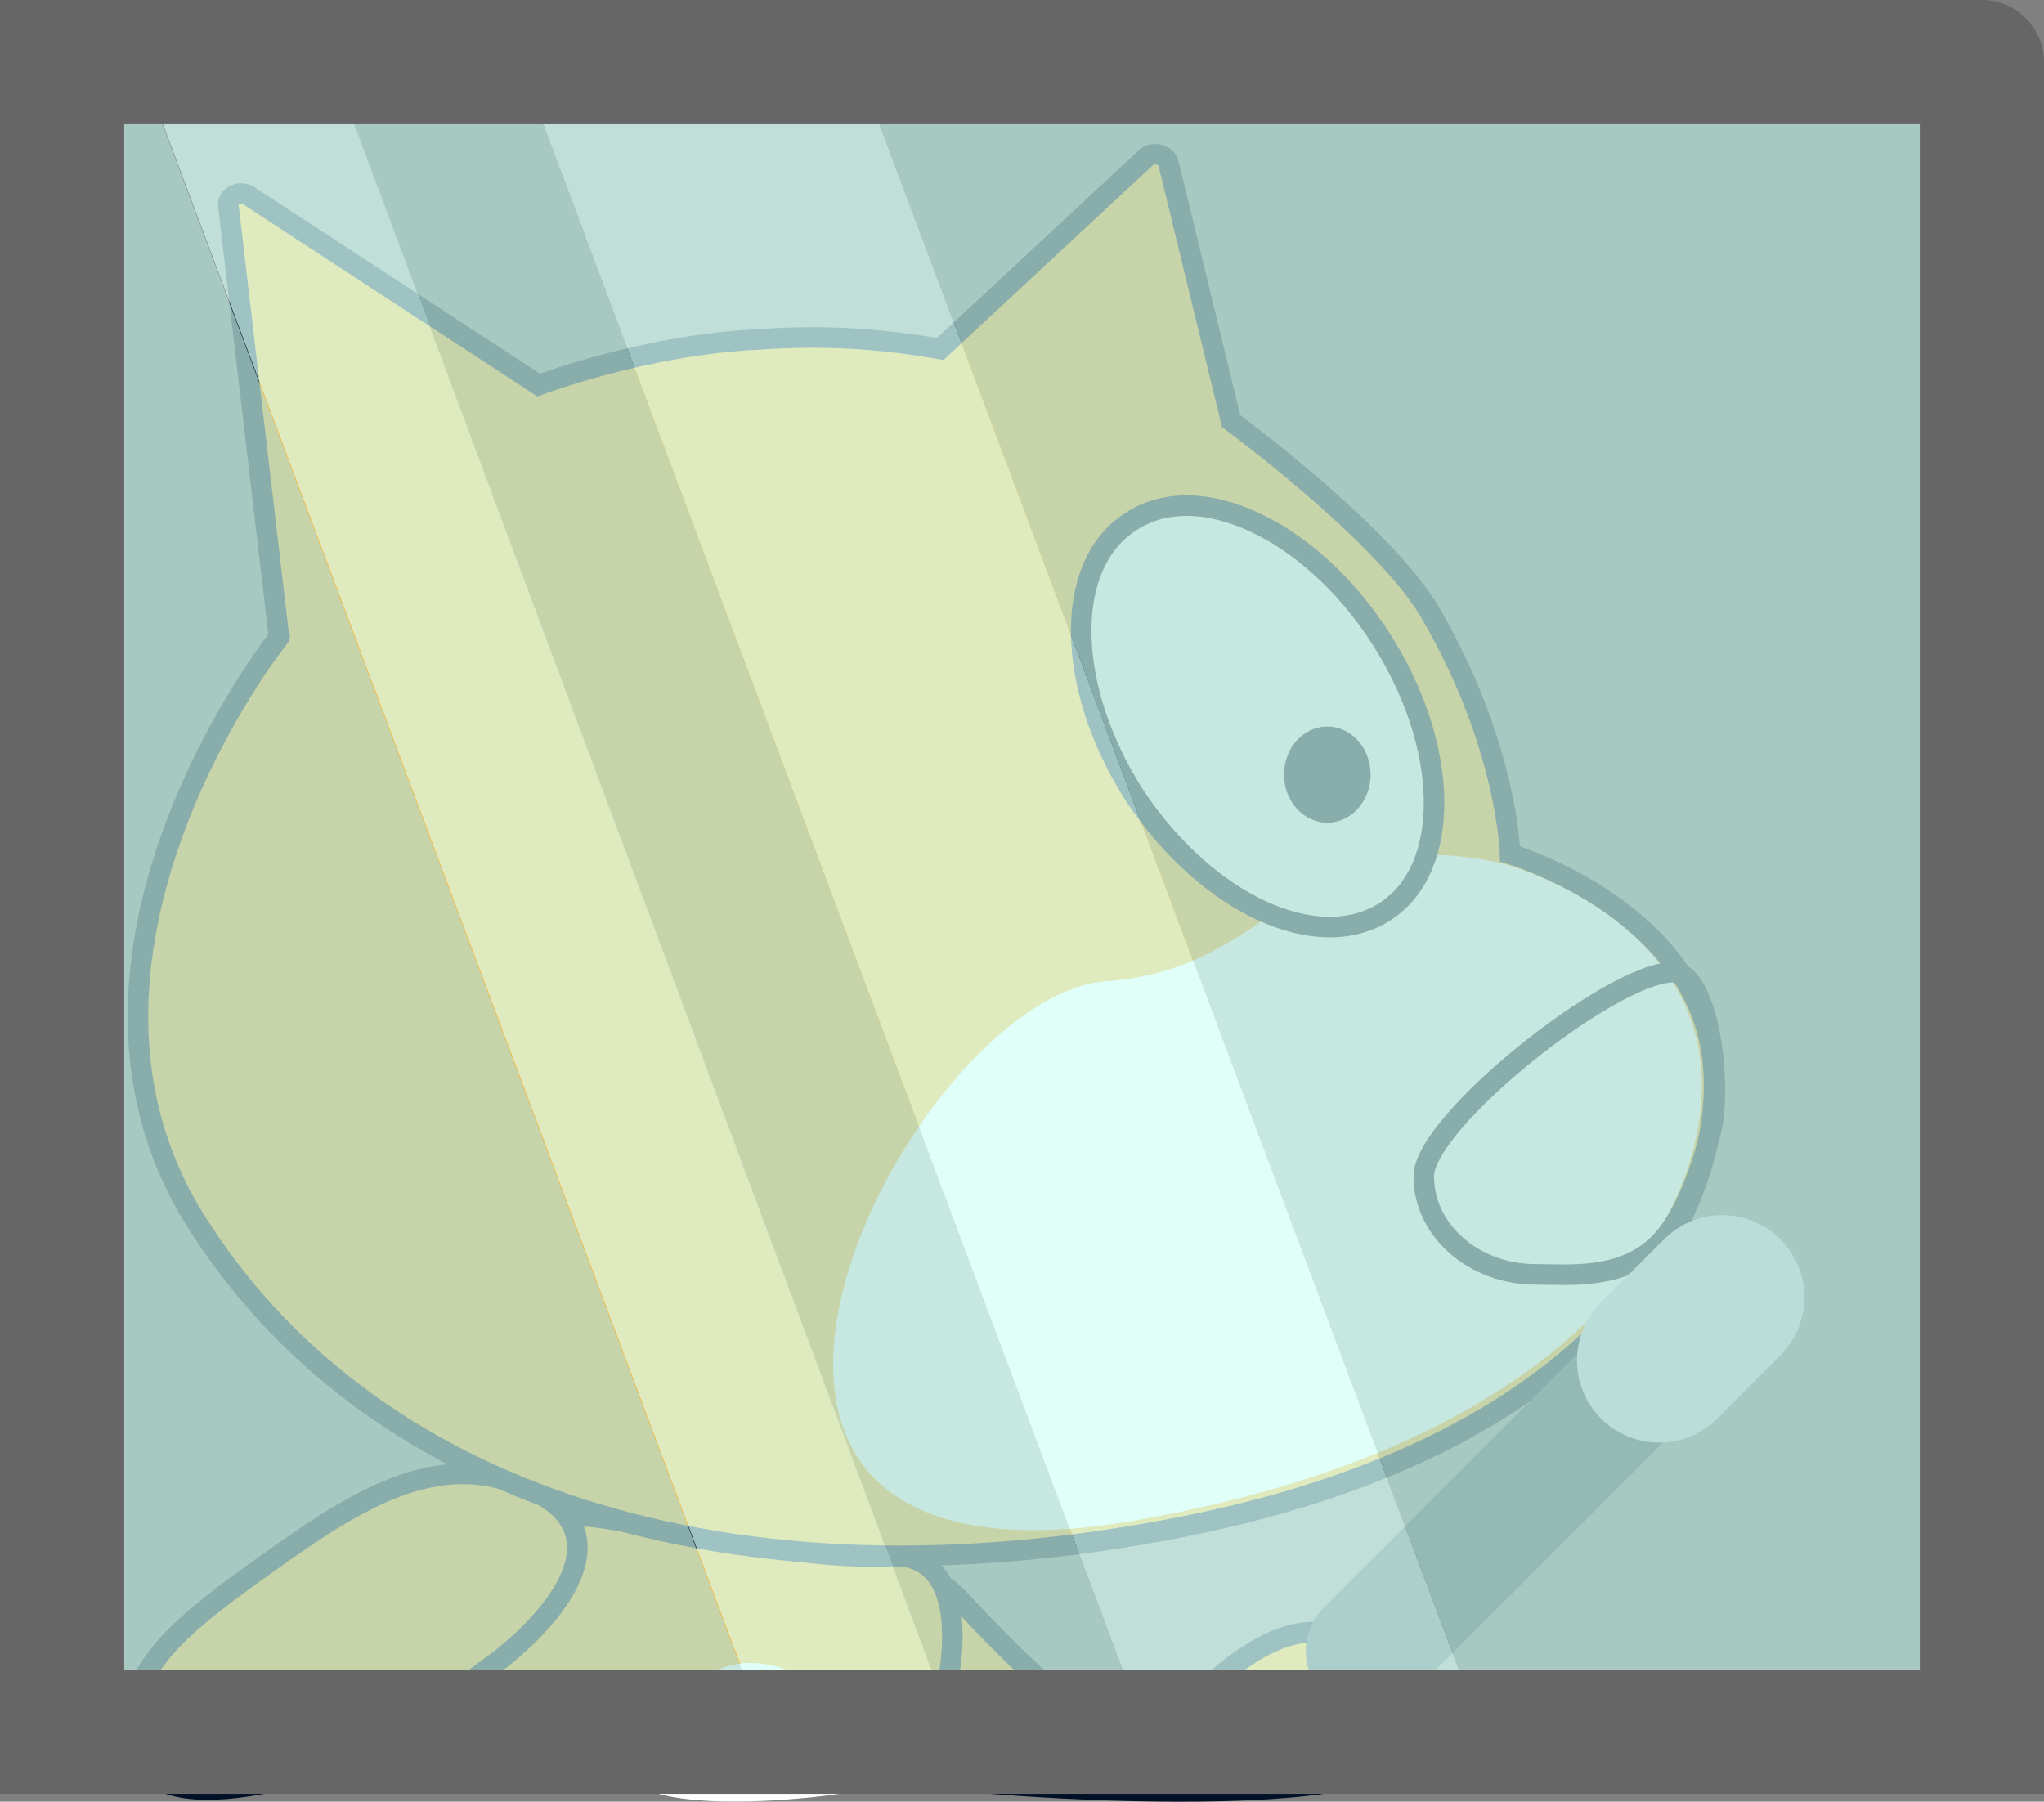 <svg version="1.1" xmlns="http://www.w3.org/2000/svg" xmlns:xlink="http://www.w3.org/1999/xlink" width="24.884" height="21.934" viewBox="0,0,24.884,21.934"><rect x="0" y="0" width="24.884" height="21.934" fill="#808080" stroke="none"/><g transform="translate(-200.212,-162.891)"><g data-paper-data="{&quot;isPaintingLayer&quot;:true}" stroke-miterlimit="10" stroke-dasharray="" stroke-dashoffset="0" style="mix-blend-mode: normal"><g data-paper-data="{&quot;index&quot;:null}"><path d="M211.804,182.274c0.146,0.117 1.932,2.225 2.517,1.698c0.703,-0.615 1.669,-1.815 2.722,-0.849c0.349,0.32 0.364,0.714 0.197,1.114c-0.337,0.807 -6.213,0.351 -6.335,0.174c-0.308,-0.446 -0.624,-1.007 -0.624,-1.552c0.029,-0.82 1.025,-1.025 1.522,-0.585z" data-paper-data="{&quot;index&quot;:null}" fill="#ffab19" fill-rule="evenodd" stroke="#001026" stroke-width="0.25" stroke-linecap="round" stroke-linejoin="round"/><g data-paper-data="{&quot;index&quot;:null}" fill-rule="evenodd" stroke-width="0.25"><path d="M204.771,184.026c0.335,-0.621 0.919,-1.165 1.266,-1.781c0.732,-1.2 1.054,-0.966 2.81,-0.615c0.995,0.146 1.581,0.234 2.225,0.205c0.966,-0.029 0.79,1.376 0.527,2.108c0,0 -7.257,0.877 -6.828,0.083z" fill="#ffab19" stroke="#001026" stroke-linecap="round" stroke-linejoin="round"/><path d="M207.949,184.264c0.527,-0.703 1.025,-1.639 2.342,-0.79c0.633,0.397 0.807,0.78 0.824,1.062c0.013,0.216 -3.751,0.636 -3.165,-0.272z" fill="#ffffff" stroke="none" stroke-linecap="butt" stroke-linejoin="miter"/></g><path d="M201.881,184.235c-0.263,-0.907 0.498,-1.493 1.142,-1.991c1.259,-0.907 2.313,-1.727 3.483,-1.288c1.464,0.527 0.41,1.698 -0.322,2.225c-0.439,0.322 -0.878,0.673 -1.2,0.878c-0.088,0.146 -2.81,1.2 -3.103,0.176z" data-paper-data="{&quot;index&quot;:null}" fill="#ffab19" fill-rule="evenodd" stroke="#001026" stroke-width="0.25" stroke-linecap="round" stroke-linejoin="round"/><g data-paper-data="{&quot;index&quot;:null}"><path d="M214.176,164.798c0.088,-0.059 0.234,-0.029 0.263,0.088l0.761,3.132c0,0 1.873,1.376 2.43,2.342c0.937,1.61 0.966,2.927 0.966,2.927c0,0 2.078,0.615 2.43,2.283c0.351,1.669 -0.937,4.83 -6.44,5.913c-5.503,1.083 -9.924,-0.41 -12.002,-3.747c-2.078,-3.337 1.2,-7.318 1.025,-7.084l-0.615,-5.24c-0.029,-0.117 0.117,-0.205 0.234,-0.146l3.542,2.313c0,0 1.317,-0.498 2.693,-0.556c0.82,-0.059 1.522,0 2.195,0.117z" fill="#ffab19" fill-rule="evenodd" stroke="#001026" stroke-width="0.25" stroke-linecap="butt" stroke-linejoin="miter"/><path d="M218.508,173.404c0,0 2.02,0.527 2.371,2.195c0.351,1.669 -1.054,4.684 -6.499,5.737c-7.084,1.464 -3.161,-6.323 -0.703,-6.499c2.108,-0.146 2.342,-1.991 4.83,-1.434z" fill="#ffffff" fill-rule="evenodd" stroke="none" stroke-width="0.25" stroke-linecap="butt" stroke-linejoin="miter"/><g fill-rule="evenodd" stroke-width="0.25"><path d="M217.015,170.652c0.849,1.317 0.878,2.81 0.059,3.337c-0.82,0.527 -2.166,-0.088 -3.044,-1.405c-0.849,-1.317 -0.878,-2.81 -0.059,-3.337c0.82,-0.556 2.195,0.088 3.044,1.405z" fill="#ffffff" stroke="#001026" stroke-linecap="round" stroke-linejoin="round"/><path d="M216.898,172.321c0,0.322 -0.234,0.585 -0.527,0.585c-0.293,0 -0.527,-0.263 -0.527,-0.585c0,-0.322 0.234,-0.585 0.527,-0.585c0.293,0 0.527,0.263 0.527,0.585" fill="#001026" stroke="none" stroke-linecap="butt" stroke-linejoin="miter"/></g><g fill="none" fill-rule="nonzero" stroke="none" stroke-width="1" stroke-linecap="butt" stroke-linejoin="miter" font-family="sans-serif" font-weight="normal" font-size="12" text-anchor="start"/></g></g><path d="M220.585,174.726c0.379,0 0.581,1.137 0.477,1.829c-0.011,0.075 -0.221,1.039 -0.652,1.475c-0.447,0.452 -1.121,0.375 -1.504,0.375c-0.752,0 -1.361,-0.535 -1.361,-1.194c0,-0.66 2.288,-2.485 3.04,-2.485z" fill="none" fill-rule="nonzero" stroke="#001026" stroke-width="0.25" stroke-linecap="butt" stroke-linejoin="miter"/><g fill="none" fill-rule="nonzero" stroke-linecap="round" stroke-linejoin="miter"><path d="M216.859,182.991l3.228,-3.227" stroke="#343f4d" stroke-width="1.5"/><path d="M220.41,179.453l0.769,-0.769" stroke="#c9d1dd" stroke-width="2"/></g><g fill-rule="nonzero" stroke-linejoin="miter"><path d="M224.34,163.647v20.327h-6.085l-7.62,-20.327h13.705" fill-opacity="0.753" fill="#b4e0d7" stroke="none" stroke-width="1" stroke-linecap="butt"/><path d="M210.635,163.647l7.62,20.327h-4.094l-7.62,-20.327h4.094" fill-opacity="0.749" fill="#d4fff5" stroke="none" stroke-width="1" stroke-linecap="butt"/><path d="M204.243,163.647l7.592,20.327h-2.303l-7.62,-20.327h2.331" fill-opacity="0.749" fill="#d4fff5" stroke="none" stroke-width="1" stroke-linecap="butt"/><path d="M206.541,163.647l7.62,20.327h-2.331l-7.592,-20.327h2.303" fill-opacity="0.753" fill="#b4e0d7" stroke="none" stroke-width="1" stroke-linecap="butt"/><path d="M200.968,163.647h0.938l7.62,20.327h-8.559v-20.327" fill-opacity="0.753" fill="#b4e0d7" stroke="none" stroke-width="1" stroke-linecap="butt"/><g stroke-width="1.512" stroke-linecap="round"><path d="" fill="#5e154d" stroke="#5e154d"/><path d="M224.34,163.647v20.327h-23.372v-20.327h23.372" fill="none" stroke="#666666"/></g></g></g></g></svg>